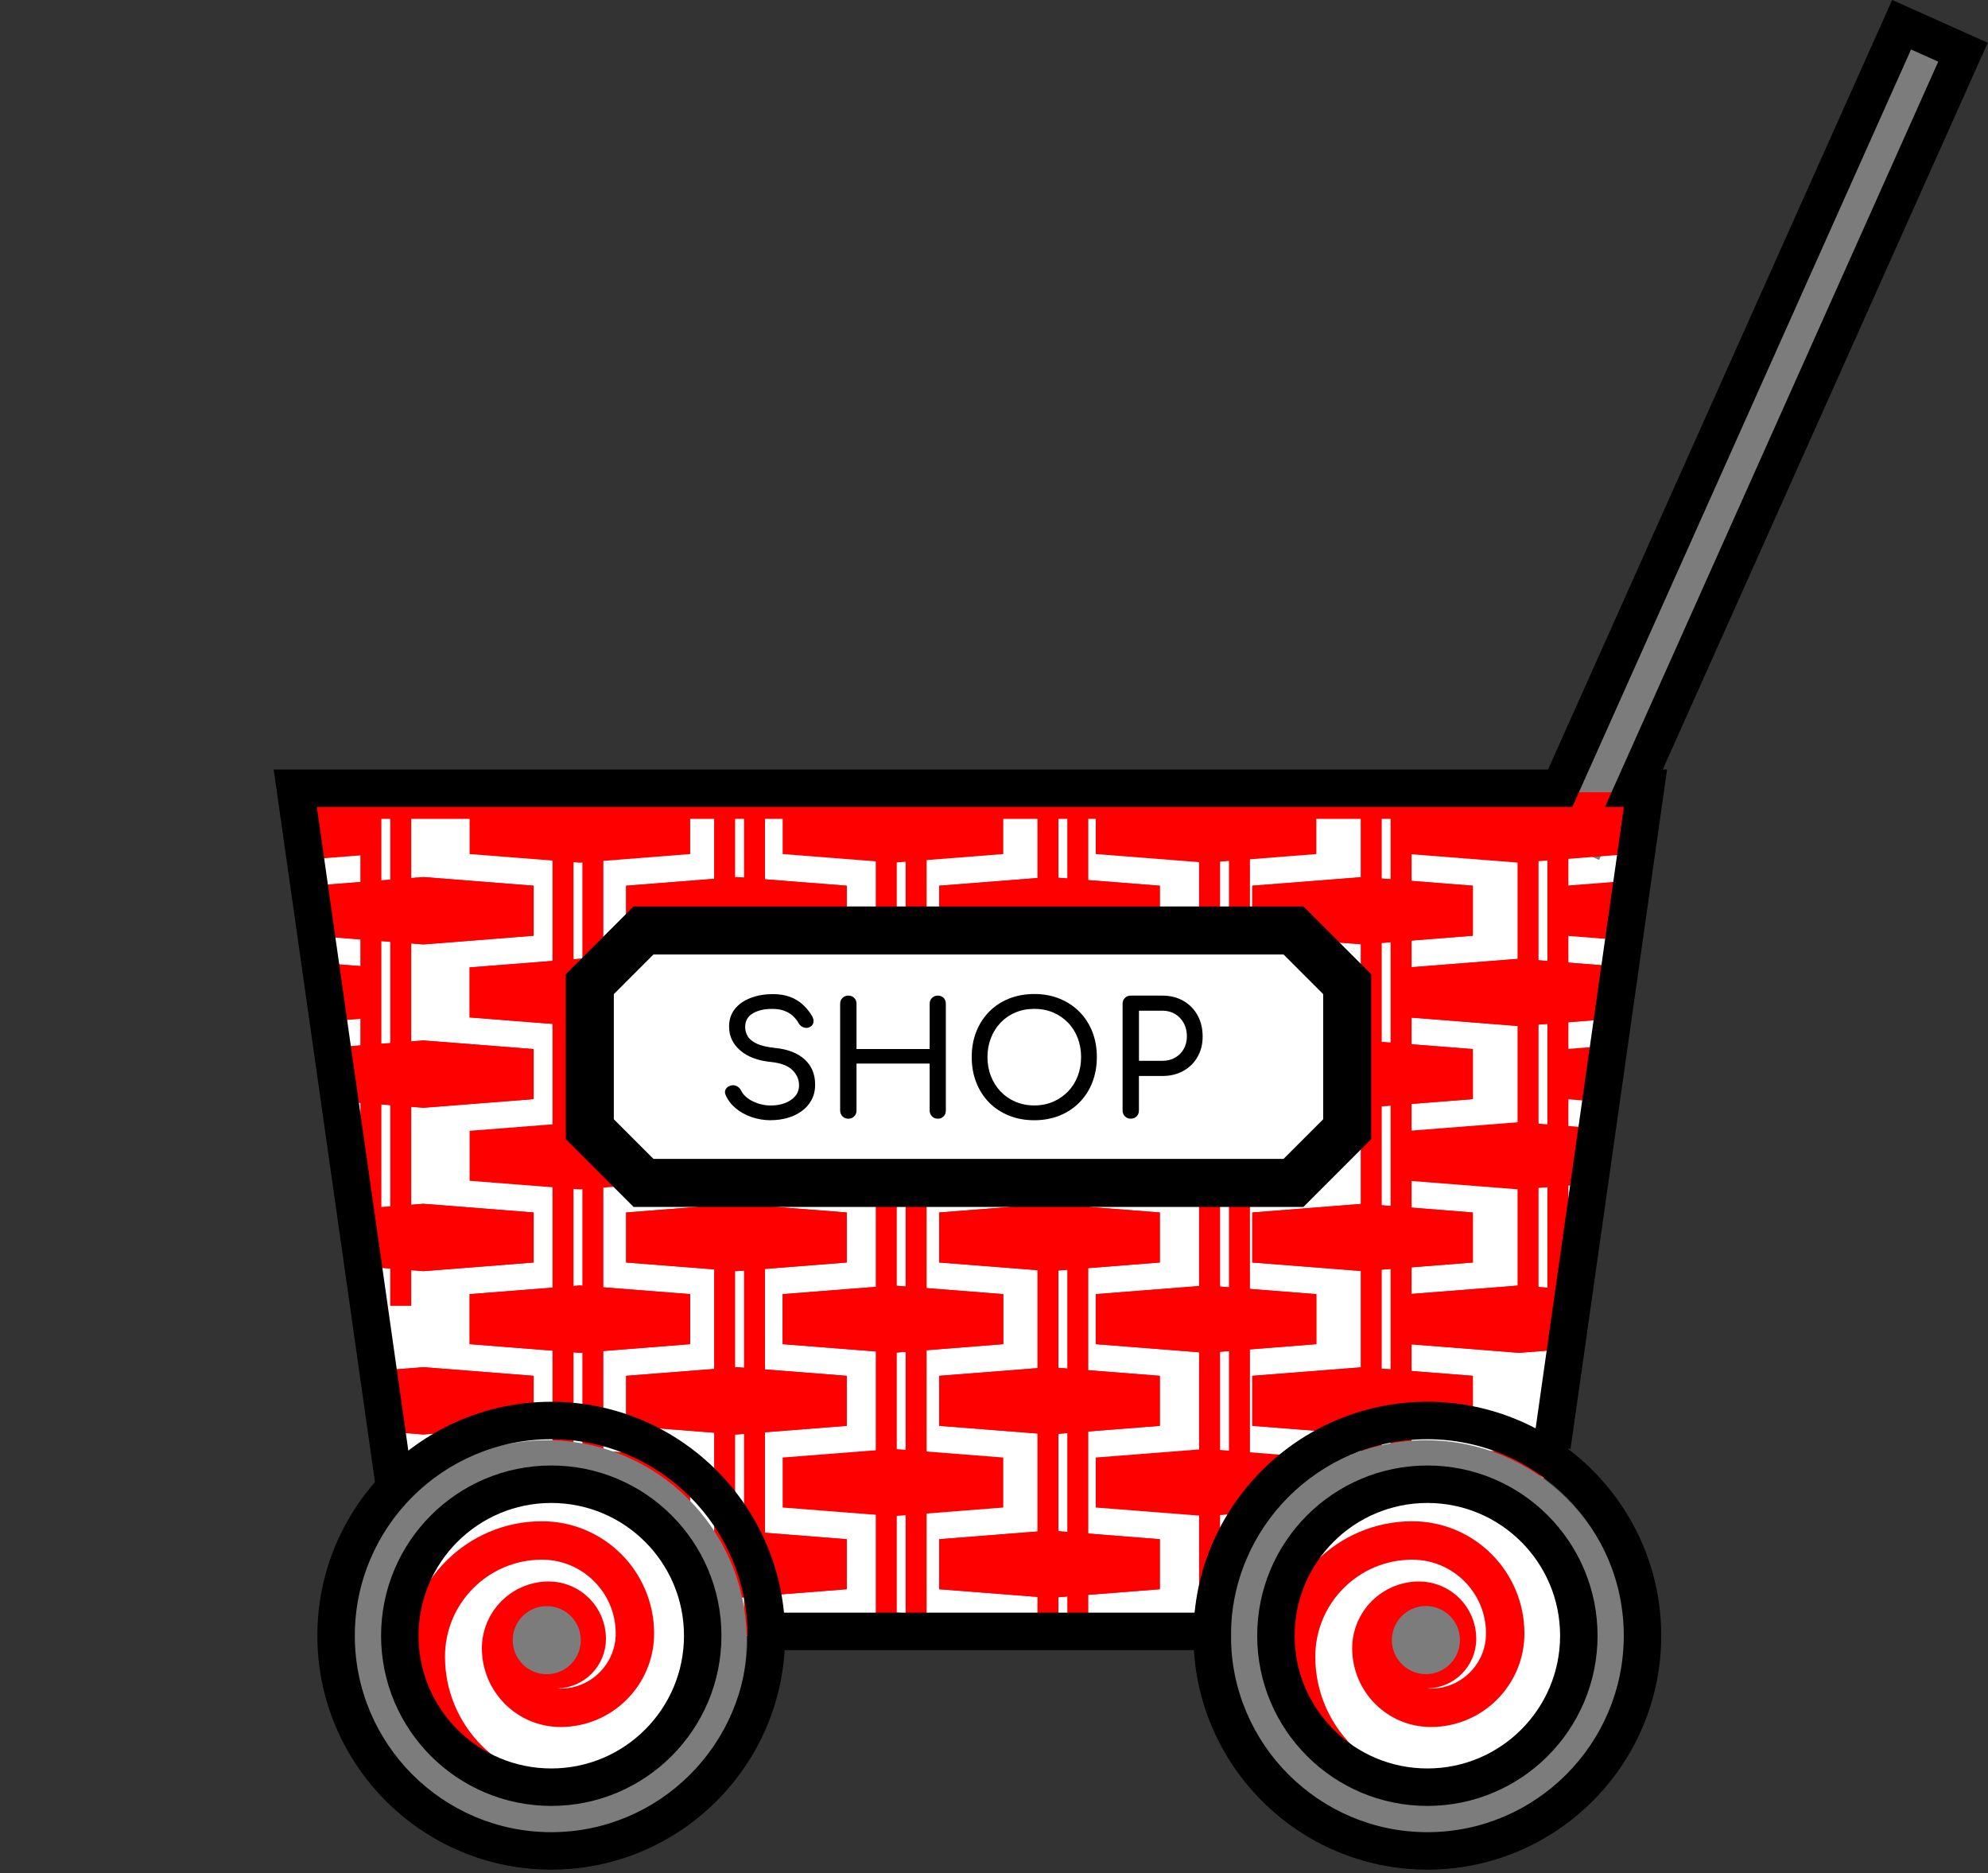<svg width="414" height="390" viewBox="0 0 414 390" fill="none" xmlns="http://www.w3.org/2000/svg">
<rect x="0" y="0" width="414" height="390" fill="#333333" stroke="none"/>
<g clip-path="url(#clip0_6083_2579)">
<path d="M316.78 340.52H85.51L60.56 164.96H341.73L316.78 340.52Z" fill="white"/>
<path d="M395.076 6.02L320.233 173.333L333.013 179.05L407.856 11.737L395.076 6.02Z" fill="#7C7C7C"/>
<mask id="mask0_6083_2579" style="mask-type:luminance" maskUnits="userSpaceOnUse" x="60" y="164" width="282" height="177">
<path d="M316.78 340.52H85.51L60.56 164.96H341.73L316.78 340.52Z" fill="white"/>
</mask>
<g mask="url(#mask0_6083_2579)">
<mask id="mask1_6083_2579" style="mask-type:luminance" maskUnits="userSpaceOnUse" x="0" y="6" width="408" height="378">
<path d="M407.85 6H0V383.15H407.85V6Z" fill="white"/>
</mask>
<g mask="url(#mask1_6083_2579)">
<path d="M339.32 211.84L316.35 213.65L293.39 211.84V201.43L316.35 199.63L339.32 201.43V211.84Z" fill="#FF0000"/>
<path d="M371.92 194.83L348.95 196.64L325.98 194.83V184.42L348.95 182.62L371.92 184.42V194.83Z" fill="#FF0000"/>
<path d="M306.72 194.83L283.76 196.64L260.79 194.83V184.42L283.76 182.62L306.72 184.42V194.83Z" fill="#FF0000"/>
<path d="M339.32 177.83L316.35 179.63L293.39 177.83V167.42L316.35 165.61L339.32 167.42V177.83Z" fill="#FF0000"/>
</g>
<path d="M78.53 347.9L55.57 349.71L32.6 347.9V337.5L55.57 335.69L78.53 337.5V347.9Z" fill="#FF0000"/>
<mask id="mask2_6083_2579" style="mask-type:luminance" maskUnits="userSpaceOnUse" x="0" y="6" width="408" height="378">
<path d="M407.85 6H0V383.15H407.85V6Z" fill="white"/>
</mask>
<g mask="url(#mask2_6083_2579)">
<path d="M339.32 279.87L316.35 281.68L293.39 279.87V269.46L316.35 267.66L339.32 269.46V279.87Z" fill="#FF0000"/>
<path d="M371.92 262.87L348.95 264.67L325.98 262.87V252.46L348.95 250.65L371.92 252.46V262.87Z" fill="#FF0000"/>
<path d="M306.72 262.87L283.76 264.67L260.79 262.87V252.46L283.76 250.65L306.72 252.46V262.87Z" fill="#FF0000"/>
<path d="M339.32 245.86L316.35 247.66L293.39 245.86V235.45L316.35 233.65L339.32 235.45V245.86Z" fill="#FF0000"/>
<path d="M371.92 228.85L348.95 230.65L325.98 228.85V218.44L348.95 216.64L371.92 218.44V228.85Z" fill="#FF0000"/>
<path d="M306.72 228.85L283.76 230.65L260.79 228.85V218.44L283.76 216.64L306.72 218.44V228.85Z" fill="#FF0000"/>
<path d="M339.32 211.84L316.35 213.65L293.39 211.84V201.43L316.35 199.63L339.32 201.43V211.84Z" fill="#FF0000"/>
</g>
<mask id="mask3_6083_2579" style="mask-type:luminance" maskUnits="userSpaceOnUse" x="0" y="6" width="408" height="378">
<path d="M407.85 6H0V383.15H407.85V6Z" fill="white"/>
</mask>
<g mask="url(#mask3_6083_2579)">
<path d="M339.32 347.9L316.35 349.71L293.39 347.9V337.5L316.35 335.69L339.32 337.5V347.9Z" fill="#FF0000"/>
<path d="M371.92 330.9L348.95 332.7L325.98 330.9V320.49L348.95 318.68L371.92 320.49V330.9Z" fill="#FF0000"/>
<path d="M306.72 330.9L283.76 332.7L260.79 330.9V320.49L283.76 318.68L306.72 320.49V330.9Z" fill="#FF0000"/>
<path d="M339.32 313.89L316.35 315.69L293.39 313.89V303.48L316.35 301.68L339.32 303.48V313.89Z" fill="#FF0000"/>
<path d="M371.92 296.88L348.95 298.68L325.98 296.88V286.47L348.95 284.67L371.92 286.47V296.88Z" fill="#FF0000"/>
<path d="M306.72 296.88L283.76 298.68L260.79 296.88V286.47L283.76 284.67L306.72 286.47V296.88Z" fill="#FF0000"/>
<path d="M339.32 279.87L316.35 281.68L293.39 279.87V269.46L316.35 267.66L339.32 269.46V279.87Z" fill="#FF0000"/>
</g>
<path d="M111.13 330.9L88.17 332.7L65.2 330.9V320.49L88.17 318.68L111.13 320.49V330.9Z" fill="#FF0000"/>
<mask id="mask4_6083_2579" style="mask-type:luminance" maskUnits="userSpaceOnUse" x="0" y="6" width="408" height="378">
<path d="M407.85 6H0V383.15H407.85V6Z" fill="white"/>
</mask>
<g mask="url(#mask4_6083_2579)">
<path d="M274.129 211.84L251.159 213.65L228.189 211.84V201.43L251.159 199.63L274.129 201.43V211.84Z" fill="#FF0000"/>
<path d="M306.72 194.83L283.76 196.64L260.79 194.83V184.42L283.76 182.62L306.72 184.42V194.83Z" fill="#FF0000"/>
<path d="M241.53 194.83L218.56 196.64L195.59 194.83V184.42L218.56 182.62L241.53 184.42V194.83Z" fill="#FF0000"/>
<path d="M274.129 177.83L251.159 179.63L228.189 177.83V167.42L251.159 165.61L274.129 167.42V177.83Z" fill="#FF0000"/>
</g>
<mask id="mask5_6083_2579" style="mask-type:luminance" maskUnits="userSpaceOnUse" x="0" y="6" width="408" height="378">
<path d="M407.85 6H0V383.15H407.85V6Z" fill="white"/>
</mask>
<g mask="url(#mask5_6083_2579)">
<path d="M274.129 347.9L251.159 349.71L228.189 347.9V337.5L251.159 335.69L274.129 337.5V347.9Z" fill="#FF0000"/>
<path d="M306.72 330.9L283.76 332.7L260.79 330.9V320.49L283.76 318.68L306.72 320.49V330.9Z" fill="#FF0000"/>
<path d="M241.53 330.9L218.56 332.7L195.59 330.9V320.49L218.56 318.68L241.53 320.49V330.9Z" fill="#FF0000"/>
<path d="M274.129 313.89L251.159 315.69L228.189 313.89V303.48L251.159 301.68L274.129 303.48V313.89Z" fill="#FF0000"/>
<path d="M306.72 296.88L283.76 298.68L260.79 296.88V286.47L283.76 284.67L306.72 286.47V296.88Z" fill="#FF0000"/>
<path d="M241.53 296.88L218.56 298.68L195.59 296.88V286.47L218.56 284.67L241.53 286.47V296.88Z" fill="#FF0000"/>
<path d="M274.129 279.87L251.159 281.68L228.189 279.87V269.46L251.159 267.66L274.129 269.46V279.87Z" fill="#FF0000"/>
</g>
<mask id="mask6_6083_2579" style="mask-type:luminance" maskUnits="userSpaceOnUse" x="0" y="6" width="408" height="378">
<path d="M407.85 6H0V383.15H407.85V6Z" fill="white"/>
</mask>
<g mask="url(#mask6_6083_2579)">
<path d="M208.929 211.84L185.959 213.65L162.989 211.84V201.43L185.959 199.63L208.929 201.43V211.84Z" fill="#FF0000"/>
<path d="M241.53 194.83L218.56 196.64L195.59 194.83V184.42L218.56 182.62L241.53 184.42V194.83Z" fill="#FF0000"/>
<path d="M176.33 194.83L153.36 196.64L130.39 194.83V184.42L153.36 182.62L176.33 184.42V194.83Z" fill="#FF0000"/>
<path d="M208.929 177.83L185.959 179.63L162.989 177.83V167.42L185.959 165.61L208.929 167.42V177.83Z" fill="#FF0000"/>
</g>
<mask id="mask7_6083_2579" style="mask-type:luminance" maskUnits="userSpaceOnUse" x="0" y="6" width="408" height="378">
<path d="M407.85 6H0V383.15H407.85V6Z" fill="white"/>
</mask>
<g mask="url(#mask7_6083_2579)">
<path d="M274.129 279.87L251.159 281.68L228.189 279.87V269.46L251.159 267.66L274.129 269.46V279.87Z" fill="#FF0000"/>
<path d="M306.72 262.87L283.76 264.67L260.79 262.87V252.46L283.76 250.65L306.72 252.46V262.87Z" fill="#FF0000"/>
<path d="M241.53 262.87L218.56 264.67L195.59 262.87V252.46L218.56 250.65L241.53 252.46V262.87Z" fill="#FF0000"/>
<path d="M274.129 245.86L251.159 247.66L228.189 245.86V235.45L251.159 233.65L274.129 235.45V245.86Z" fill="#FF0000"/>
<path d="M306.72 228.85L283.76 230.65L260.79 228.85V218.44L283.76 216.64L306.72 218.44V228.85Z" fill="#FF0000"/>
<path d="M241.53 228.85L218.56 230.65L195.59 228.85V218.44L218.56 216.64L241.53 218.44V228.85Z" fill="#FF0000"/>
<path d="M274.129 211.84L251.159 213.65L228.189 211.84V201.43L251.159 199.63L274.129 201.43V211.84Z" fill="#FF0000"/>
</g>
<mask id="mask8_6083_2579" style="mask-type:luminance" maskUnits="userSpaceOnUse" x="0" y="6" width="408" height="378">
<path d="M407.85 6H0V383.15H407.85V6Z" fill="white"/>
</mask>
<g mask="url(#mask8_6083_2579)">
<path d="M208.929 279.87L185.959 281.68L162.989 279.87V269.46L185.959 267.66L208.929 269.46V279.87Z" fill="#FF0000"/>
<path d="M241.53 262.87L218.56 264.67L195.59 262.87V252.46L218.56 250.65L241.53 252.46V262.87Z" fill="#FF0000"/>
<path d="M176.33 262.87L153.36 264.67L130.39 262.87V252.46L153.36 250.65L176.33 252.46V262.87Z" fill="#FF0000"/>
<path d="M208.929 245.86L185.959 247.66L162.989 245.86V235.45L185.959 233.65L208.929 235.45V245.86Z" fill="#FF0000"/>
<path d="M241.53 228.85L218.56 230.65L195.59 228.85V218.44L218.56 216.64L241.53 218.44V228.85Z" fill="#FF0000"/>
<path d="M176.33 228.85L153.36 230.65L130.39 228.85V218.44L153.36 216.64L176.33 218.44V228.85Z" fill="#FF0000"/>
<path d="M208.929 211.84L185.959 213.65L162.989 211.84V201.43L185.959 199.63L208.929 201.43V211.84Z" fill="#FF0000"/>
</g>
<mask id="mask9_6083_2579" style="mask-type:luminance" maskUnits="userSpaceOnUse" x="0" y="6" width="408" height="378">
<path d="M407.85 6H0V383.15H407.85V6Z" fill="white"/>
</mask>
<g mask="url(#mask9_6083_2579)">
<path d="M208.929 347.9L185.959 349.71L162.989 347.9V337.5L185.959 335.69L208.929 337.5V347.9Z" fill="#FF0000"/>
<path d="M241.53 330.9L218.56 332.7L195.59 330.9V320.49L218.56 318.68L241.53 320.49V330.9Z" fill="#FF0000"/>
<path d="M176.33 330.9L153.36 332.7L130.39 330.9V320.49L153.36 318.68L176.33 320.49V330.9Z" fill="#FF0000"/>
<path d="M208.929 313.89L185.959 315.69L162.989 313.89V303.48L185.959 301.68L208.929 303.48V313.89Z" fill="#FF0000"/>
<path d="M241.53 296.88L218.56 298.68L195.59 296.88V286.47L218.56 284.67L241.53 286.47V296.88Z" fill="#FF0000"/>
<path d="M176.33 296.88L153.36 298.68L130.39 296.88V286.47L153.36 284.67L176.33 286.47V296.88Z" fill="#FF0000"/>
<path d="M208.929 279.87L185.959 281.68L162.989 279.87V269.46L185.959 267.66L208.929 269.46V279.87Z" fill="#FF0000"/>
</g>
<path d="M78.53 313.89L55.57 315.69L32.6 313.89V303.48L55.57 301.68L78.53 303.48V313.89Z" fill="#FF0000"/>
<path d="M111.13 296.88L88.17 298.68L65.2 296.88V286.47L88.17 284.67L111.13 286.47V296.88Z" fill="#FF0000"/>
<path d="M78.53 279.87L55.57 281.68L32.6 279.87V269.46L55.57 267.66L78.53 269.46V279.87Z" fill="#FF0000"/>
<mask id="mask10_6083_2579" style="mask-type:luminance" maskUnits="userSpaceOnUse" x="0" y="6" width="408" height="378">
<path d="M407.85 6H0V383.15H407.85V6Z" fill="white"/>
</mask>
<g mask="url(#mask10_6083_2579)">
<path d="M143.73 211.84L120.76 213.65L97.8 211.84V201.43L120.76 199.63L143.73 201.43V211.84Z" fill="#FF0000"/>
<path d="M176.331 194.83L153.361 196.64L130.391 194.83V184.42L153.361 182.62L176.331 184.42V194.83Z" fill="#FF0000"/>
<path d="M111.13 194.83L88.17 196.64L65.2 194.83V184.42L88.17 182.62L111.13 184.42V194.83Z" fill="#FF0000"/>
<path d="M143.73 177.83L120.76 179.63L97.8 177.83V167.42L120.76 165.61L143.73 167.42V177.83Z" fill="#FF0000"/>
</g>
<mask id="mask11_6083_2579" style="mask-type:luminance" maskUnits="userSpaceOnUse" x="0" y="6" width="408" height="378">
<path d="M407.85 6H0V383.15H407.85V6Z" fill="white"/>
</mask>
<g mask="url(#mask11_6083_2579)">
<path d="M78.53 279.87L55.57 281.68L32.6 279.87V269.46L55.57 267.66L78.53 269.46V279.87Z" fill="#FF0000"/>
<path d="M111.13 262.87L88.17 264.67L65.2 262.87V252.46L88.17 250.65L111.13 252.46V262.87Z" fill="#FF0000"/>
<path d="M78.53 245.86L55.57 247.66L32.6 245.86V235.45L55.57 233.65L78.53 235.45V245.86Z" fill="#FF0000"/>
<path d="M111.13 228.85L88.17 230.65L65.2 228.85V218.44L88.17 216.64L111.13 218.44V228.85Z" fill="#FF0000"/>
<path d="M78.53 211.84L55.57 213.65L32.6 211.84V201.43L55.57 199.63L78.53 201.43V211.84Z" fill="#FF0000"/>
</g>
<mask id="mask12_6083_2579" style="mask-type:luminance" maskUnits="userSpaceOnUse" x="0" y="6" width="408" height="378">
<path d="M407.85 6H0V383.15H407.85V6Z" fill="white"/>
</mask>
<g mask="url(#mask12_6083_2579)">
<path d="M143.73 347.9L120.76 349.71L97.8 347.9V337.5L120.76 335.69L143.73 337.5V347.9Z" fill="#FF0000"/>
<path d="M176.331 330.9L153.361 332.7L130.391 330.9V320.49L153.361 318.68L176.331 320.49V330.9Z" fill="#FF0000"/>
<path d="M111.13 330.9L88.17 332.7L65.2 330.9V320.49L88.17 318.68L111.13 320.49V330.9Z" fill="#FF0000"/>
<path d="M143.73 313.89L120.76 315.69L97.8 313.89V303.48L120.76 301.68L143.73 303.48V313.89Z" fill="#FF0000"/>
<path d="M176.331 296.88L153.361 298.68L130.391 296.88V286.47L153.361 284.67L176.331 286.47V296.88Z" fill="#FF0000"/>
<path d="M111.13 296.88L88.17 298.68L65.2 296.88V286.47L88.17 284.67L111.13 286.47V296.88Z" fill="#FF0000"/>
<path d="M143.73 279.87L120.76 281.68L97.8 279.87V269.46L120.76 267.66L143.73 269.46V279.87Z" fill="#FF0000"/>
</g>
<mask id="mask13_6083_2579" style="mask-type:luminance" maskUnits="userSpaceOnUse" x="0" y="6" width="408" height="378">
<path d="M407.85 6H0V383.15H407.85V6Z" fill="white"/>
</mask>
<g mask="url(#mask13_6083_2579)">
<path d="M143.73 279.87L120.76 281.68L97.8 279.87V269.46L120.76 267.66L143.73 269.46V279.87Z" fill="#FF0000"/>
<path d="M176.331 262.87L153.361 264.67L130.391 262.87V252.46L153.361 250.65L176.331 252.46V262.87Z" fill="#FF0000"/>
<path d="M111.13 262.87L88.17 264.67L65.2 262.87V252.46L88.17 250.65L111.13 252.46V262.87Z" fill="#FF0000"/>
<path d="M143.73 245.86L120.76 247.66L97.8 245.86V235.45L120.76 233.65L143.73 235.45V245.86Z" fill="#FF0000"/>
<path d="M176.331 228.85L153.361 230.65L130.391 228.85V218.44L153.361 216.64L176.331 218.44V228.85Z" fill="#FF0000"/>
<path d="M111.13 228.85L88.17 230.65L65.2 228.85V218.44L88.17 216.64L111.13 218.44V228.85Z" fill="#FF0000"/>
<path d="M143.73 211.84L120.76 213.65L97.8 211.84V201.43L120.76 199.63L143.73 201.43V211.84Z" fill="#FF0000"/>
</g>
<mask id="mask14_6083_2579" style="mask-type:luminance" maskUnits="userSpaceOnUse" x="0" y="6" width="408" height="378">
<path d="M407.85 6H0V383.15H407.85V6Z" fill="white"/>
</mask>
<g mask="url(#mask14_6083_2579)">
<path d="M78.53 211.84L55.57 213.65L32.6 211.84V201.43L55.57 199.63L78.53 201.43V211.84Z" fill="#FF0000"/>
<path d="M111.13 194.83L88.17 196.64L65.2 194.83V184.42L88.17 182.62L111.13 184.42V194.83Z" fill="#FF0000"/>
<path d="M78.53 177.83L55.57 179.63L32.6 177.83V167.42L55.57 165.61L78.53 167.42V177.83Z" fill="#FF0000"/>
</g>
</g>
<path d="M119.43 164.96H115.06V340.53H119.43V164.96Z" fill="#FF0000"/>
<path d="M125.65 164.96H121.28V340.53H125.65V164.96Z" fill="#FF0000"/>
<path d="M153.09 164.96H148.72V340.53H153.09V164.96Z" fill="#FF0000"/>
<path d="M159.31 164.96H154.94V340.53H159.31V164.96Z" fill="#FF0000"/>
<path d="M186.75 164.96H182.38V340.53H186.75V164.96Z" fill="#FF0000"/>
<path d="M192.97 164.96H188.6V340.53H192.97V164.96Z" fill="#FF0000"/>
<path d="M220.42 164.96H216.05V340.53H220.42V164.96Z" fill="#FF0000"/>
<path d="M226.64 164.96H222.27V340.53H226.64V164.96Z" fill="#FF0000"/>
<path d="M254.08 164.96H249.71V340.53H254.08V164.96Z" fill="#FF0000"/>
<path d="M260.3 164.96H255.93V340.53H260.3V164.96Z" fill="#FF0000"/>
<path d="M287.74 164.96H283.37V340.53H287.74V164.96Z" fill="#FF0000"/>
<path d="M293.96 164.96H289.59V340.53H293.96V164.96Z" fill="#FF0000"/>
<path d="M320.4 164.96H316.03V271.89H320.4V164.96Z" fill="#FF0000"/>
<path d="M326.62 164.96H322.25V271.89H326.62V164.96Z" fill="#FF0000"/>
<path d="M79.42 164.96H75.05V271.89H79.42V164.96Z" fill="#FF0000"/>
<path d="M85.639 164.96H81.269V271.89H85.639V164.96Z" fill="#FF0000"/>
<path d="M340.95 164.96H60.56V170.5H340.95V164.96Z" fill="#FF0000"/>
<path d="M113.86 378.14C134.091 378.14 150.49 361.74 150.49 341.51C150.49 321.28 134.091 304.88 113.86 304.88C93.63 304.88 77.231 321.28 77.231 341.51C77.231 361.74 93.63 378.14 113.86 378.14Z" fill="white"/>
<path d="M296.93 378.14C317.16 378.14 333.56 361.74 333.56 341.51C333.56 321.28 317.16 304.88 296.93 304.88C276.7 304.88 260.3 321.28 260.3 341.51C260.3 361.74 276.7 378.14 296.93 378.14Z" fill="white"/>
<path d="M150.9 334.42C150.9 355.3 139.78 375.18 118.91 375.18C102.21 375.18 88.67 361.64 88.67 344.94C88.67 331.58 99.5 320.75 112.86 320.75C123.55 320.75 132.22 329.42 132.22 340.11C132.22 348.66 125.29 355.59 116.74 355.59C109.9 355.59 104.35 350.04 104.35 343.2C104.35 337.73 108.79 333.29 114.26 333.29C118.64 333.29 122.19 336.84 122.19 341.22C122.19 344.72 119.35 347.56 115.85 347.56C113.05 347.56 110.78 345.29 110.78 342.49C110.78 340.25 112.6 338.43 114.84 338.43C116.63 338.43 118.09 339.88 118.09 341.68C118.09 343.11 116.93 344.28 115.49 344.28C114.34 344.28 113.41 343.35 113.41 342.2C113.41 341.28 114.15 340.54 115.07 340.54" stroke="#FF0000" stroke-width="8" stroke-miterlimit="10"/>
<path d="M332.14 334.42C332.14 355.3 321.02 375.18 300.15 375.18C283.45 375.18 269.91 361.64 269.91 344.94C269.91 331.58 280.74 320.75 294.1 320.75C304.79 320.75 313.46 329.42 313.46 340.11C313.46 348.66 306.53 355.59 297.98 355.59C291.14 355.59 285.59 350.04 285.59 343.2C285.59 337.73 290.03 333.29 295.5 333.29C299.88 333.29 303.43 336.84 303.43 341.22C303.43 344.72 300.59 347.56 297.09 347.56C294.29 347.56 292.02 345.29 292.02 342.49C292.02 340.25 293.84 338.43 296.08 338.43C297.87 338.43 299.33 339.88 299.33 341.68C299.33 343.11 298.17 344.28 296.73 344.28C295.58 344.28 294.65 343.35 294.65 342.2C294.65 341.28 295.39 340.54 296.31 340.54" stroke="#FF0000" stroke-width="8" stroke-miterlimit="10"/>
<path d="M113.86 309.88C131.33 309.88 145.49 324.04 145.49 341.51H155.49C155.49 318.52 136.85 299.88 113.86 299.88V309.88ZM82.231 341.51C82.231 324.04 96.391 309.88 113.86 309.88V299.88C90.871 299.88 72.231 318.52 72.231 341.51H82.231ZM113.86 373.14C96.391 373.14 82.231 358.98 82.231 341.51H72.231C72.231 364.5 90.871 383.14 113.86 383.14V373.14ZM145.49 341.51C145.49 358.98 131.33 373.14 113.86 373.14V383.14C136.85 383.14 155.49 364.5 155.49 341.51H145.49Z" fill="#7C7C7C"/>
<path d="M113.86 348.6C117.775 348.6 120.95 345.426 120.95 341.51C120.95 337.594 117.775 334.42 113.86 334.42C109.944 334.42 106.77 337.594 106.77 341.51C106.77 345.426 109.944 348.6 113.86 348.6Z" fill="#7C7C7C"/>
<path d="M296.93 309.88C314.4 309.88 328.56 324.04 328.56 341.51H338.56C338.56 318.52 319.92 299.88 296.93 299.88V309.88ZM265.3 341.51C265.3 324.04 279.46 309.88 296.93 309.88V299.88C273.94 299.88 255.3 318.52 255.3 341.51H265.3ZM296.93 373.14C279.46 373.14 265.3 358.98 265.3 341.51H255.3C255.3 364.5 273.94 383.14 296.93 383.14V373.14ZM328.56 341.51C328.56 358.98 314.4 373.14 296.93 373.14V383.14C319.92 383.14 338.56 364.5 338.56 341.51H328.56Z" fill="#7C7C7C"/>
<path d="M299.872 347.945C303.438 346.327 305.016 342.125 303.398 338.559C301.78 334.993 297.578 333.415 294.012 335.033C290.446 336.651 288.867 340.853 290.486 344.419C292.104 347.985 296.306 349.564 299.872 347.945Z" fill="#7C7C7C"/>
<path d="M268.43 247.14H133.08L121.9 235.96V205.76L133.08 194.58H268.43L279.61 205.76V235.96L268.43 247.14Z" fill="white" stroke="#FF0000" stroke-width="5" stroke-miterlimit="10"/>
<path d="M160.51 233.25C159.11 233.25 157.77 233.03 156.51 232.59C155.25 232.15 154.14 231.54 153.2 230.75C152.26 229.96 151.57 229.05 151.13 228.03C150.91 227.57 150.92 227.14 151.15 226.75C151.38 226.36 151.77 226.11 152.32 226C152.71 225.91 153.1 225.97 153.49 226.18C153.87 226.39 154.16 226.7 154.36 227.12C154.62 227.67 155.05 228.17 155.66 228.63C156.26 229.09 156.99 229.46 157.84 229.75C158.69 230.03 159.59 230.18 160.53 230.18C161.58 230.18 162.55 230.02 163.43 229.69C164.31 229.36 165.03 228.89 165.58 228.26C166.13 227.64 166.4 226.86 166.4 225.95C166.4 224.79 165.95 223.75 165.04 222.83C164.13 221.91 162.64 221.34 160.56 221.12C157.85 220.86 155.71 220.06 154.16 218.72C152.61 217.39 151.83 215.73 151.83 213.76C151.83 212.32 152.23 211.09 153.04 210.08C153.85 209.07 154.95 208.31 156.34 207.78C157.73 207.25 159.28 206.99 160.98 206.99C162.31 206.99 163.48 207.18 164.48 207.55C165.48 207.92 166.35 208.44 167.09 209.09C167.83 209.75 168.48 210.52 169.03 211.42C169.34 211.9 169.46 212.36 169.41 212.78C169.36 213.21 169.14 213.54 168.77 213.78C168.35 214.04 167.91 214.1 167.42 213.94C166.94 213.79 166.58 213.5 166.34 213.09C165.99 212.46 165.56 211.92 165.06 211.48C164.56 211.04 163.97 210.7 163.29 210.45C162.61 210.2 161.81 210.07 160.89 210.07C159.27 210.05 157.91 210.35 156.82 210.97C155.73 211.59 155.18 212.55 155.18 213.84C155.18 214.5 155.35 215.13 155.69 215.73C156.03 216.33 156.65 216.85 157.56 217.29C158.47 217.73 159.78 218.03 161.48 218.21C164.08 218.47 166.11 219.27 167.57 220.59C169.02 221.91 169.75 223.66 169.75 225.82C169.75 227.07 169.49 228.15 168.98 229.07C168.47 229.99 167.78 230.76 166.91 231.38C166.05 232 165.06 232.47 163.96 232.78C162.85 233.09 161.71 233.24 160.53 233.24L160.51 233.25Z" fill="black"/>
<path d="M176.66 232.93C176.18 232.93 175.77 232.77 175.45 232.44C175.13 232.11 174.96 231.71 174.96 231.23V209.01C174.96 208.51 175.12 208.1 175.45 207.78C175.78 207.46 176.18 207.3 176.66 207.3C177.14 207.3 177.57 207.46 177.89 207.78C178.21 208.1 178.37 208.51 178.37 209.01V218.43H193.6V209.01C193.6 208.51 193.76 208.1 194.09 207.78C194.42 207.46 194.82 207.3 195.3 207.3C195.78 207.3 196.21 207.46 196.51 207.78C196.82 208.1 196.97 208.51 196.97 209.01V231.23C196.97 231.71 196.82 232.12 196.51 232.44C196.2 232.77 195.8 232.93 195.3 232.93C194.8 232.93 194.41 232.77 194.09 232.44C193.76 232.11 193.6 231.71 193.6 231.23V221.45H178.37V231.23C178.37 231.71 178.21 232.12 177.89 232.44C177.57 232.77 177.16 232.93 176.66 232.93Z" fill="black"/>
<path d="M215.389 233.25C213.459 233.25 211.699 232.93 210.099 232.28C208.499 231.63 207.129 230.73 205.979 229.56C204.829 228.39 203.939 227 203.309 225.39C202.669 223.78 202.359 222.01 202.359 220.09C202.359 218.17 202.679 216.4 203.309 214.81C203.939 213.21 204.839 211.83 205.979 210.66C207.129 209.49 208.499 208.58 210.099 207.94C211.699 207.3 213.459 206.97 215.389 206.97C217.319 206.97 219.069 207.29 220.659 207.94C222.249 208.59 223.619 209.49 224.779 210.66C225.939 211.83 226.839 213.21 227.469 214.81C228.099 216.41 228.419 218.17 228.419 220.09C228.419 222.01 228.099 223.78 227.469 225.39C226.839 227 225.939 228.39 224.779 229.56C223.619 230.73 222.249 231.64 220.659 232.28C219.069 232.92 217.319 233.25 215.389 233.25ZM215.389 230.17C216.809 230.17 218.119 229.91 219.309 229.4C220.499 228.89 221.539 228.17 222.409 227.27C223.289 226.36 223.959 225.3 224.429 224.07C224.899 222.85 225.139 221.52 225.139 220.1C225.139 218.68 224.899 217.35 224.429 216.13C223.959 214.91 223.289 213.84 222.409 212.93C221.529 212.02 220.499 211.32 219.309 210.81C218.119 210.31 216.809 210.06 215.389 210.06C213.969 210.06 212.659 210.31 211.469 210.81C210.279 211.31 209.249 212.02 208.379 212.93C207.509 213.84 206.839 214.9 206.359 216.13C205.879 217.36 205.639 218.68 205.639 220.1C205.639 221.52 205.879 222.85 206.359 224.07C206.839 225.3 207.509 226.36 208.379 227.27C209.239 228.18 210.269 228.89 211.469 229.4C212.659 229.91 213.969 230.17 215.389 230.17Z" fill="black"/>
<path d="M235.479 232.93C234.999 232.93 234.589 232.77 234.269 232.44C233.949 232.11 233.779 231.71 233.779 231.23V209.01C233.779 208.51 233.939 208.1 234.269 207.78C234.599 207.46 234.999 207.3 235.479 207.3H242.039C243.679 207.3 245.139 207.66 246.409 208.38C247.679 209.1 248.669 210.1 249.379 211.38C250.089 212.66 250.449 214.13 250.449 215.8C250.449 217.47 250.089 218.82 249.379 220.07C248.669 221.32 247.679 222.29 246.409 222.99C245.139 223.69 243.689 224.04 242.039 224.04H237.179V231.23C237.179 231.71 237.019 232.12 236.699 232.44C236.379 232.76 235.969 232.93 235.469 232.93H235.479ZM237.189 220.88H242.049C243.059 220.88 243.939 220.66 244.709 220.22C245.479 219.78 246.079 219.18 246.509 218.42C246.939 217.66 247.169 216.78 247.169 215.79C247.169 214.74 246.949 213.82 246.509 213.02C246.069 212.22 245.469 211.59 244.709 211.13C243.939 210.67 243.059 210.44 242.049 210.44H237.189V220.88Z" fill="black"/>
</g>
<g clip-path="url(#clip1_6083_2579)">
<path d="M269.37 246.3H134.01L122.83 235.12V204.92C127.2 200.55 129.65 198.1 134.01 193.74H269.37C273.74 198.11 276.19 200.56 280.55 204.92V235.12L269.37 246.3Z" stroke="black" stroke-width="10" stroke-miterlimit="10"/>
<path d="M114.8 372.12C132.219 372.12 146.34 357.999 146.34 340.58C146.34 323.161 132.219 309.04 114.8 309.04C97.381 309.04 83.26 323.161 83.26 340.58C83.26 357.999 97.381 372.12 114.8 372.12Z" stroke="black" stroke-width="7.8" stroke-miterlimit="10"/>
<path d="M323.2 301.16L342.67 164.12H340.25L408.79 10.87L396.01 5.15L324.91 164.12H61.49L82.09 309.04" stroke="black" stroke-width="7.8" stroke-miterlimit="10"/>
<path d="M250.37 339.68H256.37" stroke="black" stroke-width="7.8" stroke-miterlimit="10"/>
<path d="M155.68 339.68H250.37" stroke="black" stroke-width="7.8" stroke-miterlimit="10"/>
<path d="M297.25 372.12C314.669 372.12 328.79 357.999 328.79 340.58C328.79 323.161 314.669 309.04 297.25 309.04C279.831 309.04 265.71 323.161 265.71 340.58C265.71 357.999 279.831 372.12 297.25 372.12Z" stroke="black" stroke-width="7.8" stroke-miterlimit="10"/>
<path d="M114.8 299.67C137.36 299.67 155.7 318.02 155.7 340.58C155.7 363.14 137.35 381.49 114.8 381.49C92.25 381.49 73.89 363.14 73.89 340.58C73.89 318.02 92.24 299.67 114.8 299.67ZM114.8 291.87C87.94 291.87 66.09 313.72 66.09 340.58C66.09 367.44 87.94 389.29 114.8 389.29C141.66 389.29 163.5 367.44 163.5 340.58C163.5 313.72 141.65 291.87 114.8 291.87Z" fill="black"/>
<path d="M297.25 299.67C319.81 299.67 338.15 318.02 338.15 340.58C338.15 363.14 319.8 381.49 297.25 381.49C274.7 381.49 256.34 363.14 256.34 340.58C256.34 318.02 274.69 299.67 297.25 299.67ZM297.25 291.87C270.39 291.87 248.54 313.72 248.54 340.58C248.54 367.44 270.39 389.29 297.25 389.29C324.11 389.29 345.95 367.44 345.95 340.58C345.95 313.72 324.1 291.87 297.25 291.87Z" fill="black"/>
</g>
<defs>
<clipPath id="clip0_6083_2579">
<rect width="407.85" height="377.15" fill="white" transform="translate(0 6)"/>
</clipPath>
<clipPath id="clip1_6083_2579">
<rect width="356.95" height="389.29" fill="white" transform="translate(57)"/>
</clipPath>
</defs>
</svg>
